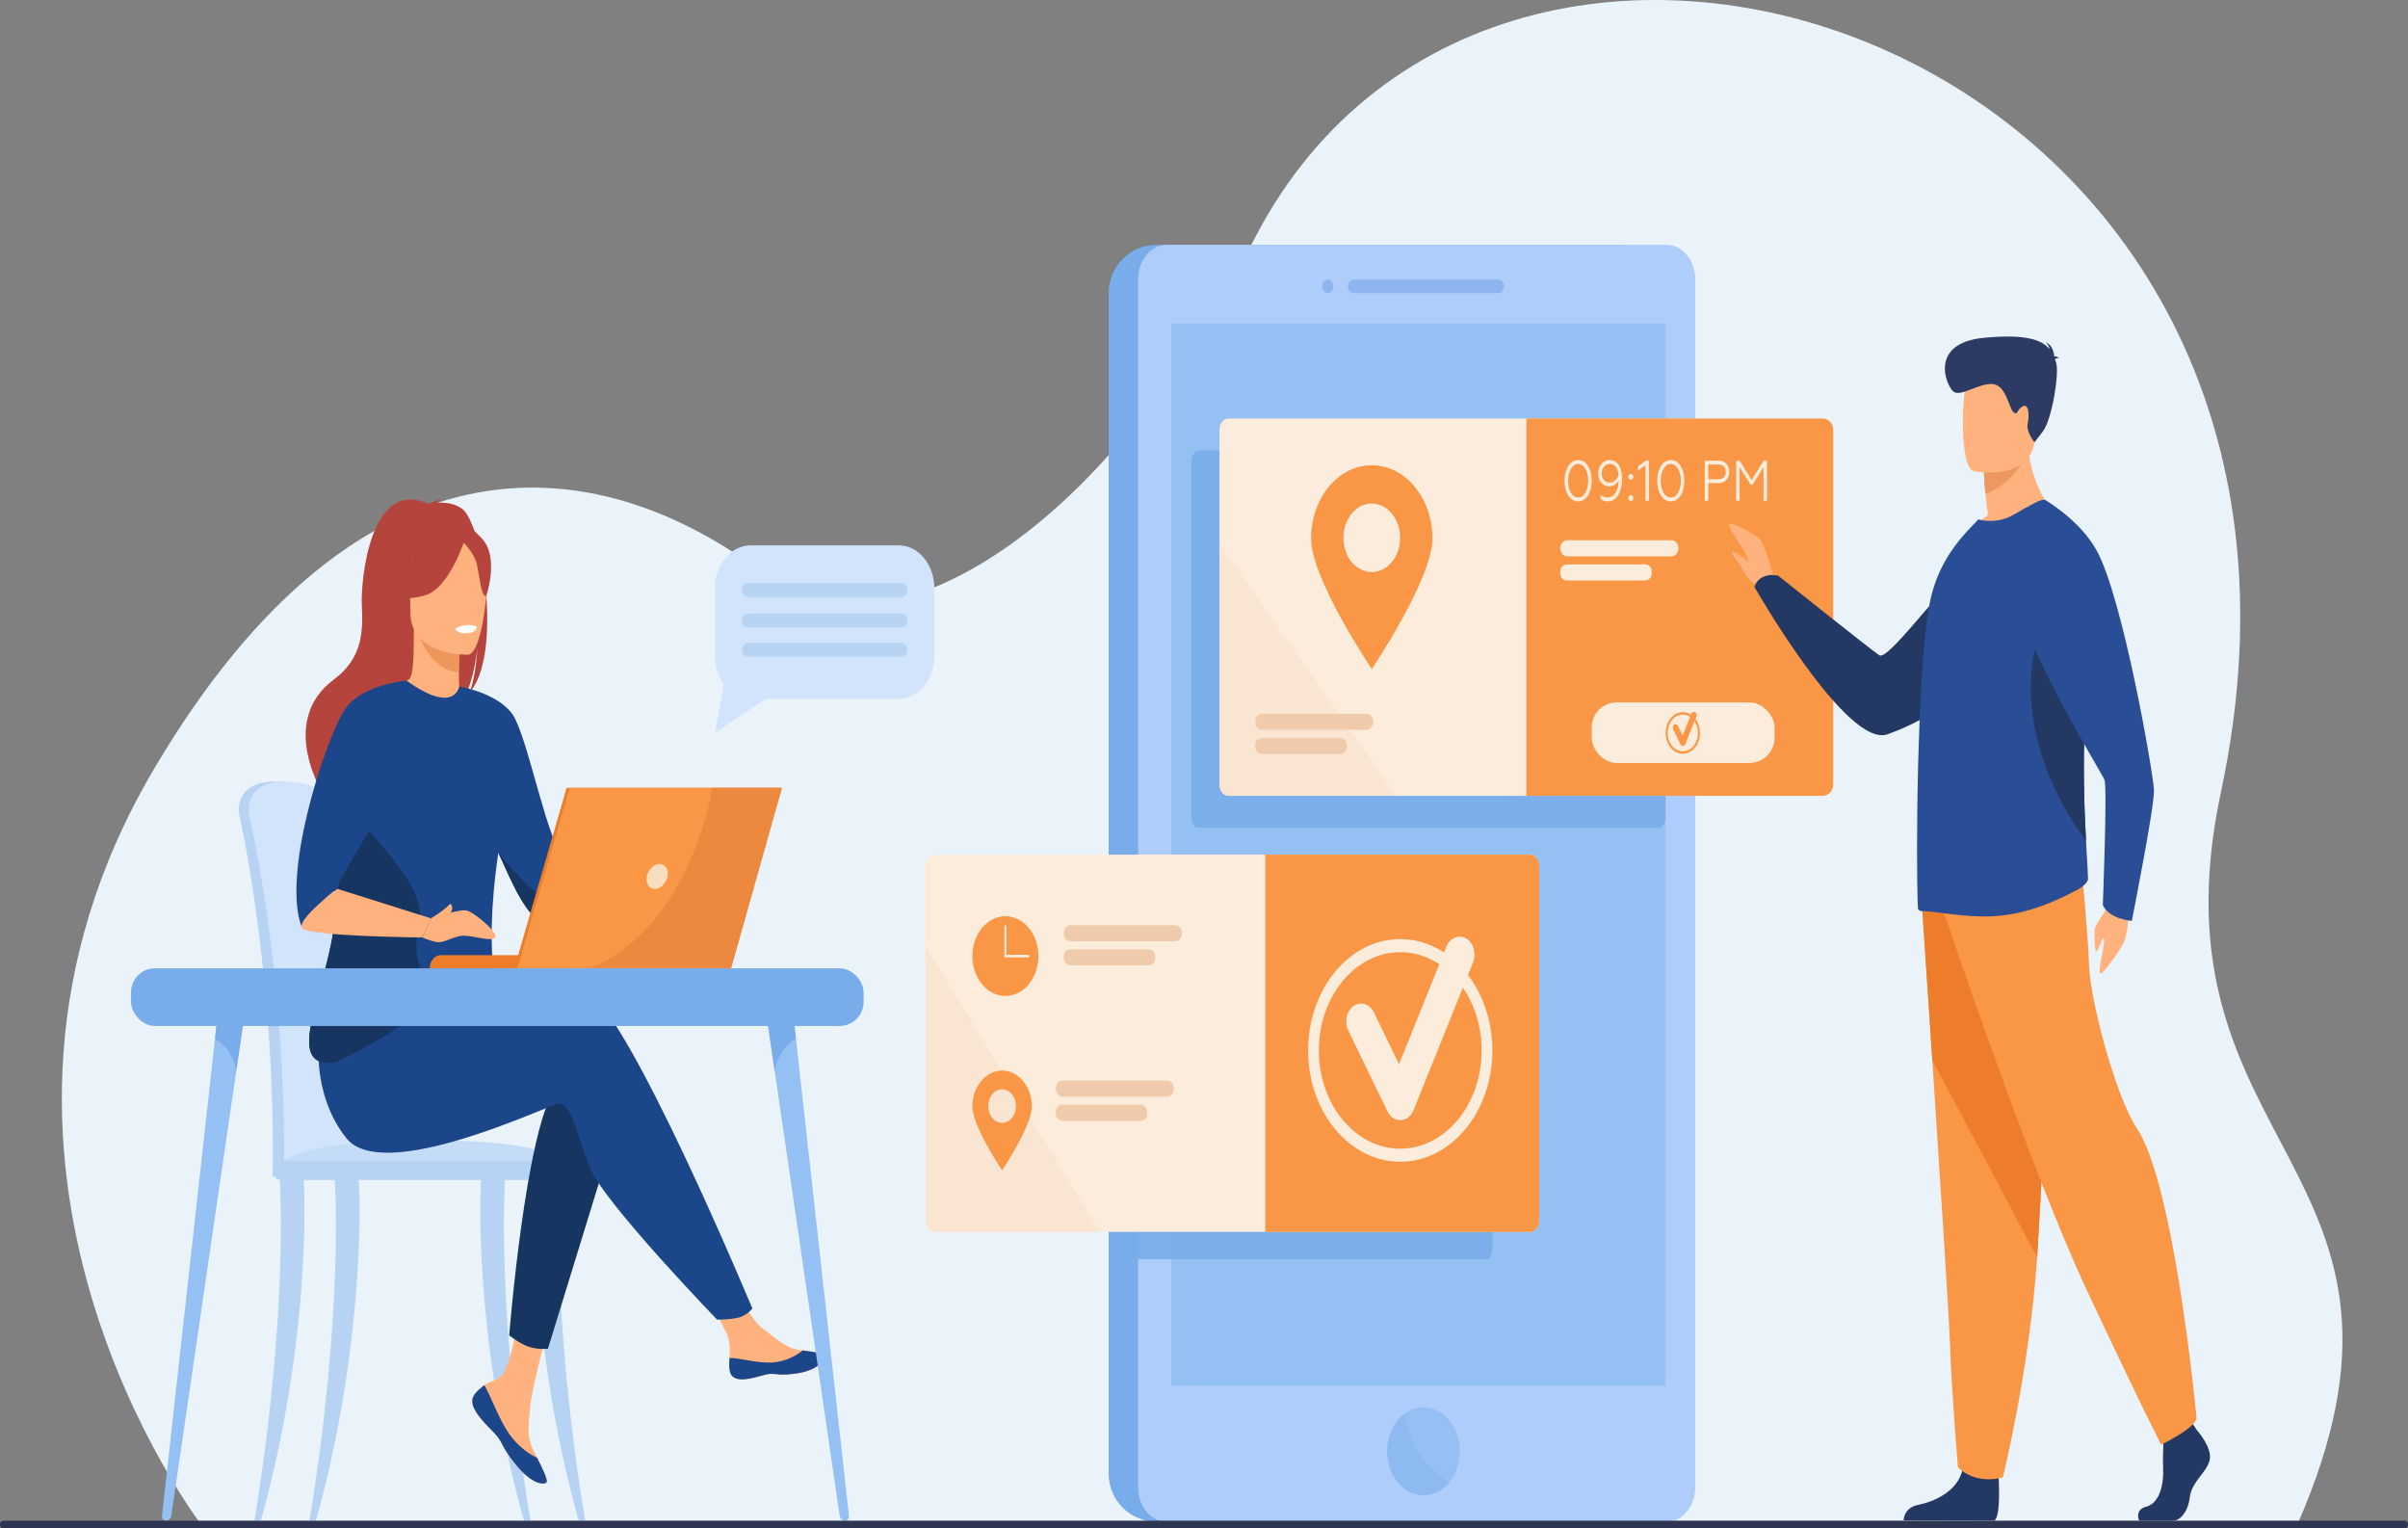 <svg viewBox="0 0 1620 1028" xmlns="http://www.w3.org/2000/svg"><rect x="0" y="0" width="1620" height="1028" fill="#808080" stroke="none"/><g id="a"></g><g id="b"><g id="c"><g><path fill="#ebf3fa" d="M135.7,1025.87s-188.51-244.42-31.88-509.03c138.97-234.79,300.99-218.74,419.87-123.46,50.63,40.58,196.6,5,320.84-233.9,169.43-325.8,756.74-128.2,649.66,373.05-51.82,242.57,157.71,251.39,50.95,493.86l-1409.44-.51Z"></path><g><path fill="#78acea" d="M778.2,164.67h310.12c17.86,0,32.35,14.5,32.35,32.35V991.21c0,17.86-14.5,32.35-32.35,32.35h-310.12c-17.86,0-32.35-14.5-32.35-32.35V197.03c0-17.86,14.5-32.35,32.35-32.35Z"></path><path fill="#afcdfb" d="M1140.49,187.84V1000.4c0,12.74-8.63,23.16-19.18,23.16h-336.47c-10.55,0-19.18-10.42-19.18-23.16V187.84c0-12.74,8.63-23.17,19.18-23.17h336.47c10.55,0,19.18,10.42,19.18,23.17Z"></path><g><path opacity=".4" fill="#5e92dd" d="M1008,197.18h-97.44c-2.09,0-3.79-2.06-3.79-4.58h0c0-2.52,1.71-4.58,3.79-4.58h97.44c2.08,0,3.79,2.06,3.79,4.58h0c0,2.52-1.71,4.58-3.79,4.58Z"></path><path opacity=".4" fill="#5e92dd" d="M893.26,197.18h0c-2.08,0-3.79-2.06-3.79-4.58h0c0-2.52,1.71-4.58,3.79-4.58h0c2.08,0,3.79,2.06,3.79,4.58h0c0,2.52-1.71,4.58-3.79,4.58Z"></path></g><path fill="#95c0f4" d="M982.17,976.1c0,8.1-2.71,15.45-7.09,20.79-4.43,5.4-10.58,8.74-17.36,8.74-13.5,0-24.45-13.22-24.45-29.53,0-10.48,4.52-19.68,11.35-24.92,3.78-2.91,8.28-4.6,13.11-4.6,13.5,0,24.45,13.22,24.45,29.52Z"></path><rect fill="#95c0f4" height="714.48" width="332.38" y="217.58" x="788.1"></rect><path fill="#8cbaf1" d="M975.08,996.89c-4.43,5.4-10.58,8.74-17.36,8.74-13.5,0-24.45-13.22-24.45-29.53,0-10.48,4.52-19.68,11.35-24.92,2.4,12.57,9.5,33.6,30.47,45.71Z"></path></g><path opacity=".9" fill="#78acea" d="M1115.7,303h-309.33c-2.63,0-4.78,3.36-4.78,7.48v238.83c0,4.11,2.15,7.47,4.78,7.47h309.33c2.63,0,4.78-3.36,4.78-7.47v-238.83c0-4.12-2.15-7.48-4.78-7.48Z"></path><path opacity=".9" fill="#78acea" d="M1000.3,593.15h-241.16c-2.05,0-3.73,3.36-3.73,7.48v238.83c0,4.11,1.68,7.47,3.73,7.47h241.16c2.05,0,3.73-3.36,3.73-7.47v-238.83c0-4.12-1.68-7.48-3.73-7.48Z"></path><g><path fill="#fcecdb" d="M1233.3,288.97v238.83c0,4.1-2.78,7.47-6.2,7.47h-400.51c-3.4,0-6.18-3.36-6.18-7.47v-238.83c0-4.12,2.78-7.48,6.18-7.48h400.51c3.41,0,6.2,3.36,6.2,7.48Z"></path><path fill="#f99746" d="M1233.3,288.97v238.83c0,4.11-3.24,7.47-7.2,7.47h-199.24v-253.78h199.24c3.96,0,7.2,3.36,7.2,7.48Z"></path><g><path fill="#fcecdb" d="M1124.66,374.19h-70.49c-2.47,0-4.49-2.44-4.49-5.42h0c0-2.98,2.02-5.42,4.49-5.42h70.49c2.47,0,4.49,2.44,4.49,5.42h0c0,2.98-2.02,5.42-4.49,5.42Z"></path><path fill="#fcecdb" d="M1054.18,379.61h52.51c2.48,0,4.5,2.02,4.5,4.5v1.84c0,2.48-2.02,4.5-4.5,4.5h-52.51c-2.48,0-4.5-2.02-4.5-4.5v-1.84c0-2.48,2.02-4.5,4.5-4.5Z"></path></g><g><path fill="#fcecdb" d="M1055.1,313.45c1.69-2.69,3.92-4.04,6.62-4.04s4.9,1.35,6.59,4c1.69,2.65,2.52,5.96,2.52,9.92s-.83,7.27-2.52,9.92c-1.69,2.65-3.88,4-6.59,4s-4.93-1.35-6.62-4c-1.69-2.65-2.52-5.96-2.52-9.92s.83-7.23,2.52-9.88Zm11.49,1.85c-1.27-2.15-2.9-3.23-4.87-3.23s-3.6,1.08-4.87,3.23c-1.27,2.15-1.91,4.84-1.91,8.04s.64,5.92,1.88,8.07c1.27,2.11,2.9,3.19,4.9,3.19s3.63-1.08,4.87-3.19c1.27-2.15,1.91-4.84,1.91-8.07s-.64-5.88-1.91-8.04Z"></path><path fill="#fcecdb" d="M1089,312.76c1.5,2.19,2.26,5.31,2.26,9.27,.13,8.38-3.63,15.3-9.68,15.22-1.81,0-3.41-.54-4.71-1.65v-2.73c1.4,1.15,2.9,1.73,4.52,1.73,5.28,0,7.48-5.8,7.58-11.49-1.18,2.42-3.5,4-6.53,4-2.01,0-3.72-.81-5.13-2.38-1.37-1.61-2.07-3.69-2.07-6.19,0-2.65,.73-4.81,2.16-6.54,1.46-1.73,3.28-2.58,5.41-2.58,2.61,0,4.68,1.11,6.18,3.34Zm-9.9,1.15c-1.02,1.19-1.53,2.73-1.53,4.61s.51,3.31,1.56,4.42c1.05,1.11,2.32,1.65,3.88,1.65,1.31,0,2.51-.5,3.63-1.5,1.12-1,1.85-2.23,2.26-3.73-.38-4.61-2.48-7.3-5.95-7.3-1.53,0-2.8,.61-3.85,1.85Z"></path><path fill="#fcecdb" d="M1095.97,319.3c.64-.77,1.72-.77,2.36,0,.64,.77,.64,2.08,0,2.84-.64,.77-1.72,.77-2.36,0-.64-.77-.64-2.08,0-2.84Zm0,14.3c.64-.77,1.72-.77,2.36,0,.64,.77,.64,2.08,0,2.84-.64,.77-1.72,.77-2.36,0-.64-.77-.64-2.08,0-2.84Z"></path><path fill="#fcecdb" d="M1106.99,336.79v-23.84l-5,3.46v-2.73l5.25-3.81h2.07v26.91h-2.32Z"></path><path fill="#fcecdb" d="M1117.43,313.45c1.69-2.69,3.92-4.04,6.62-4.04s4.9,1.35,6.59,4c1.69,2.65,2.52,5.96,2.52,9.92s-.83,7.27-2.52,9.92c-1.69,2.65-3.88,4-6.59,4s-4.93-1.35-6.62-4c-1.69-2.65-2.51-5.96-2.51-9.92s.83-7.23,2.51-9.88Zm11.49,1.85c-1.27-2.15-2.9-3.23-4.87-3.23s-3.6,1.08-4.87,3.23c-1.27,2.15-1.91,4.84-1.91,8.04s.64,5.92,1.88,8.07c1.27,2.11,2.9,3.19,4.9,3.19s3.63-1.08,4.87-3.19c1.27-2.15,1.91-4.84,1.91-8.07s-.64-5.88-1.91-8.04Z"></path><path fill="#fcecdb" d="M1146.88,336.79v-26.91h9.36c4.46,0,7.13,3,7.13,7.46s-2.67,7.57-7.13,7.57h-7v11.88h-2.36Zm2.36-14.46h6.84c3.15,0,4.97-1.81,4.97-4.92s-1.81-4.96-4.97-4.96h-6.84v9.88Z"></path><path fill="#fcecdb" d="M1168.05,336.79v-26.91h2.32l8.05,13.03,8.05-13.03h2.29v26.91h-2.32v-22.61l-7.29,11.76h-1.43l-7.35-11.76v22.61h-2.32Z"></path></g><path fill="#f9e5d1" d="M939.28,535.27h-112.68c-3.4,0-6.18-3.36-6.18-7.47v-162.3c30.72,43.83,90.86,129.75,118.86,169.77Z"></path><path fill="#f99746" d="M922.87,312.93c-22.55,0-40.82,22.07-40.82,49.3s40.82,87.76,40.82,87.76c0,0,40.83-60.53,40.83-87.76s-18.28-49.3-40.83-49.3Zm0,71.84c-10.54,0-19.08-10.32-19.08-23.04s8.54-23.04,19.08-23.04,19.08,10.32,19.08,23.04-8.54,23.04-19.08,23.04Z"></path><g><path fill="#efcbab" d="M919.44,490.91h-70.49c-2.47,0-4.49-2.44-4.49-5.42h0c0-2.98,2.02-5.42,4.49-5.42h70.49c2.47,0,4.49,2.44,4.49,5.42h0c0,2.98-2.02,5.42-4.49,5.42Z"></path><rect fill="#efcbab" ry="4.5" rx="4.5" height="10.84" width="61.51" y="496.33" x="844.46"></rect></g></g><g><path fill="#fcecdb" d="M1035.53,582.29v238.83c0,4.11-2.78,7.47-6.19,7.47h-400.5c-3.41,0-6.2-3.36-6.2-7.47v-238.83c0-4.1,2.78-7.47,6.2-7.47h400.5c3.41,0,6.19,3.36,6.19,7.47Z"></path><path fill="#f99746" d="M1035.53,582.29v238.83c0,4.12-2.78,7.48-6.19,7.48h-178.13v-253.78h178.13c3.4,0,6.19,3.36,6.19,7.47Z"></path><g><path fill="#fcecdb" d="M942.02,753.43c-3.54,0-6.82-2.26-8.62-5.97l-26.32-54.34c-2.79-5.75-1.18-13.14,3.58-16.5,4.76-3.36,10.88-1.43,13.67,4.32l16.89,34.86,31.8-79.01c2.41-5.99,8.39-8.49,13.35-5.58,4.96,2.91,7.03,10.13,4.62,16.12l-39.97,99.31c-1.61,4-4.92,6.61-8.6,6.78-.13,0-.26,0-.39,0Z"></path><path fill="#fcecdb" d="M942.03,781.4c-34.19,0-62-33.59-62-74.88s27.81-74.88,62-74.88,62,33.59,62,74.88-27.81,74.88-62,74.88Zm0-140.98c-30.18,0-54.74,29.65-54.74,66.1s24.56,66.1,54.74,66.1,54.74-29.65,54.74-66.1-24.56-66.1-54.74-66.1Z"></path></g><path fill="#f9e5d1" d="M739.96,828.6h-111.11c-3.41,0-6.2-3.36-6.2-7.47v-184.81l117.31,192.29Z"></path><g><g><path fill="#f99746" d="M676.39,616.25c-12.27,0-22.21,12.01-22.21,26.82s9.94,26.82,22.21,26.82,22.21-12.01,22.21-26.82-9.94-26.82-22.21-26.82Zm15.38,27.68h-15.38c-.39,0-.71-.38-.71-.86v-19.97c0-.47,.32-.86,.71-.86s.71,.38,.71,.86v19.12h14.67c.39,0,.71,.38,.71,.86s-.32,.86-.71,.86Z"></path><g><path fill="#efcbab" d="M790.65,633.08h-70.49c-2.47,0-4.49-2.44-4.49-5.42h0c0-2.98,2.02-5.42,4.49-5.42h70.49c2.47,0,4.49,2.44,4.49,5.42h0c0,2.98-2.02,5.42-4.49,5.42Z"></path><rect fill="#efcbab" ry="4.5" rx="4.5" height="10.84" width="61.51" y="638.5" x="715.68"></rect></g></g><g><path fill="#f99746" d="M674.17,720.05c-11.04,0-19.99,10.81-19.99,24.14s19.99,42.98,19.99,42.98c0,0,19.99-29.64,19.99-42.98s-8.95-24.14-19.99-24.14Zm0,35.18c-5.16,0-9.34-5.05-9.34-11.28s4.18-11.28,9.34-11.28,9.34,5.05,9.34,11.28-4.18,11.28-9.34,11.28Z"></path><g><path fill="#efcbab" d="M785.29,737.65h-70.49c-2.47,0-4.49-2.44-4.49-5.42h0c0-2.98,2.02-5.42,4.49-5.42h70.49c2.47,0,4.49,2.44,4.49,5.42h0c0,2.98-2.02,5.42-4.49,5.42Z"></path><rect fill="#efcbab" ry="4.5" rx="4.5" height="10.84" width="61.51" y="743.07" x="710.32"></rect></g></g></g></g><g><g><path fill="#b7d3f3" d="M241.61,718.58c-1.47-43.59-4.63-81.52-8.42-107.96-6.04-42.16-11.47-66.41-11.53-66.67-.8-3.71-12.28-18.71-37.83-18.25-25.54,.46-23.12,20.14-23.12,20.14h0c0,.66,.07,1.29,.18,1.75,.25,1.01,23.69,103.68,22.68,236.24-.01,1.86-.19,5.08-.08,7.22,0,0,59.19,1.85,59.21,0,2.06-11.58,1.06-43.69-1.09-72.47Z"></path><path fill="#d2e3fc" d="M249.05,783.17c-.02,1.85-.83,3.33-1.81,3.33h-.02c-.98-.03-1.77-1.51-1.78-3.33h-50.73c-.02,1.85-.83,3.33-1.81,3.33h-.02c-1-.03-1.8-1.55-1.79-3.42,.29-37.95-1.5-73.38-4.21-104.65-6.74-77.99-19.21-130.11-19.39-130.84-.11-.46-.18-1.08-.18-1.75,0,0-2.42-19.67,23.12-20.14,25.55-.47,37.03,14.54,37.83,18.25,.05,.19,3.12,13.93,7.21,38.62,1.36,8.18,2.82,17.56,4.32,28.05,3.78,26.45,6.95,64.37,8.42,107.96,2.15,28.78,2.9,53.01,.84,64.6Z"></path><path fill="#c5dcf8" d="M187.34,786.5h198.88s-4.63-22.63-119.81-19.26c-81.51,2.39-79.07,19.26-79.07,19.26Z"></path><path fill="#b7d3f3" d="M171.16,1022.91c23.06-140.97,17.13-227.48,17.1-228.57-.06-2.17,3.25-4.14,5.04-4.21,1.8-.04,9.76-.64,10.68,1.22,1.21,2.43,5.85,109.02-28.52,231.56h-4.3Z"></path><path fill="#b7d3f3" d="M356.85,1022.91c-23.06-140.97-17.13-227.48-17.1-228.57,.06-2.17-3.25-4.14-5.04-4.21-1.8-.04-9.76-.64-10.68,1.22-1.21,2.43-5.85,109.02,28.52,231.56h4.3Z"></path><path fill="#b7d3f3" d="M393.65,1022.91c-23.06-140.97-17.13-227.48-17.1-228.57,.06-2.17-3.25-4.14-5.04-4.21-1.8-.04-9.76-.64-10.68,1.22-1.21,2.43-5.85,109.02,28.52,231.56h4.3Z"></path><path fill="#b7d3f3" d="M208.2,1022.91c23.06-140.97,17.13-227.48,17.1-228.57-.06-2.17,3.25-4.14,5.04-4.21,1.8-.04,9.76-.64,10.68,1.22,1.21,2.43,5.85,109.02-28.52,231.56h-4.3Z"></path><rect fill="#b7d3f3" ry="5.43" rx="5.43" height="13.07" width="207.03" y="780.65" x="183.39"></rect><g><path fill="#ffb27d" d="M379.36,576.82l66.11-17.29,3.89,11.46s-72.94,52.42-79.78,49.85c-6.83-2.57,9.78-44.02,9.78-44.02Z"></path><path fill="#ffb27d" d="M319.25,937.89c-1.66,2.29-1.87,4.85-1.05,7.59,0,.01,0,.03,.02,.04,1.52,5.06,6.52,10.7,12.34,16.34,.74,.73,1.4,1.38,1.98,1.99,.15,.16,.3,.32,.44,.48,.12,.12,.23,.25,.34,.37,5.42,6.04,3.38,7.42,13.12,19.67,11.11,13.96,18.76,14.21,20.93,12.94,1.84-1.08-1.9-8.49-6.04-16.81-.2-.4-.4-.81-.6-1.21-.55-1.11-1.1-2.23-1.65-3.34-4.86-10.01-3.61-14.71-2.46-29.62,.94-12.11,15.6-67.66,15.6-67.66l-21.29-4.43s-6.41,44.23-13.47,51.05c-3.78,3.63-8.01,3.68-11.64,6.37-.26,.19-.51,.38-.76,.58-2.06,1.65-4.16,3.36-5.82,5.65Z"></path><path fill="#1c468a" d="M319.25,937.89c-1.66,2.29-1.87,4.85-1.05,7.59,0,.01,0,.03,.02,.04,1.86,5.05,6.74,10.67,12.36,16.29,.73,.74,1.38,1.41,1.96,2.04,.15,.16,.3,.32,.44,.48,.12,.12,.23,.25,.34,.37,5.42,6.04,3.38,7.42,13.12,19.67,11.11,13.96,18.76,14.21,20.93,12.94,1.84-1.08-1.9-8.49-6.04-16.81-2.16-.96-12.21-5.88-19.8-17.62-6.69-10.31-11.15-23.55-15.71-31.23-.26,.19-.51,.38-.76,.58-2.06,1.65-4.16,3.36-5.82,5.65Z"></path><path fill="#ffb27d" d="M490.91,921.83c1.31,7.94,10.68,6.61,21.15,3.52,10.47-3.09,7.98,.58,22.87-1.41,14.89-1.99,19.41-8.7,19.86-11.37,.41-2.37-6.95-3.21-14.85-4.31-.99-.13-1.99-.28-2.99-.43-8.91-1.35-15.44-8.29-23.53-14-7.67-5.4-19.11-27.42-19.11-27.42l-20.43,1.95s10.72,19.66,14.86,28.21c2.44,5.03,2.31,11.68,2,16.81-.16,2.79-.31,5.64,.16,8.44Z"></path><path fill="#1c468a" d="M512.06,925.36c10.47-3.09,7.98,.58,22.87-1.41,14.89-1.99,19.41-8.7,19.86-11.37,.41-2.37-6.95-3.21-14.85-4.31l-.07,.18s-8.93,7.65-21.33,8.01c-10.1,.3-20.81-3.2-27.79-3.06-.16,2.79-.31,5.64,.16,8.44,1.31,7.94,10.68,6.61,21.15,3.52Z"></path><path fill="#ffb27d" d="M445.46,559.53s4.87-14.4,10.22-14.99c5.35-.59,22.39-3.82,23.6-.88,1.22,2.94,0,13.52-3.65,17.34-3.65,3.82-26.28,9.99-26.28,9.99l-3.89-11.46Z"></path><path fill="#163560" d="M412.64,764.1l-44.02,143.07s-6.76,.79-13.25-1.47c-5.97-2.08-12.8-7.53-12.8-7.53,0,0,10.92-137.37,30.94-165.95,20.02-28.57,39.13,31.87,39.13,31.87Z"></path><path fill="#1c468a" d="M238.52,706.23s126.49-51.65,154.71-40.66c28.21,10.99,112.91,214.5,112.91,214.5,0,0-1.91,3.07-7.13,5.43-4.85,2.2-16.6,2.06-16.6,2.06,0,0-76.44-79.13-85.54-102.21-9.1-23.08-12.74-45.06-21.84-42.86-9.1,2.2-117.39,53.85-141.97,23.08-24.57-30.77-18.15-70.75-18.15-70.75l23.61,11.41Z"></path><path fill="#b5453c" d="M310.63,342c-5.47-3.75-12.02-4.16-16.6-3.84,1.18-1.47,3.5-2.01,3.5-2.01-2.84-.51-9.19,2.89-9.19,2.89-39.53-18.4-45.75,51.9-44.92,68.23,.82,16.33,.92,35.13-18.81,49.77-38.83,28.82-6.07,79.13-6.07,79.13,.31,.22,18.07,36.6,18.07,36.6-1-13.2,49.43-82.84,75.73-103.7,6.4-11.39,8.68-31.5,8.85-33.08-1.11,15.95-3.36,24.89-5.38,29.93,22.28-24.76,9.31-113.99-5.19-123.93Z"></path><path fill="#ffb27d" d="M310.79,470.12c.13,.07-12.7,8.12-22.35,4.93-9.08-2.99-15.01-17.21-14.89-17.24,3.85-.92,4.95-7.3,4.87-34.73l1.74,.41,29.23,6.99s-.67,11.11-.68,21.57c-.02,8.79,.42,17.12,2.09,18.06Z"></path><path fill="#ed975d" d="M309.39,430.49s-.67,11.11-.68,21.57c-16.36-.56-25-18.58-28.54-28.56l29.23,6.99Z"></path><path fill="#b5453c" d="M277.14,419.66s-8.57-16.36-10.63-30.34c-1.47-9.98,2.74-46.99,33.54-41.66,0,0,8.94,1.06,17.35,7.92,6.69,5.45,16.34,17.23,5.55,49.52l-2.8,10.91-43.01,3.65Z"></path><path fill="#ffb27d" d="M314.85,440.4s-38.7,.77-38.73-28.34c-.03-29.11-5.04-48.62,19.67-50.34,24.71-1.72,29.52,9.38,31.48,19.09,1.97,9.71-2.36,58.64-12.43,59.59Z"></path><path fill="#b5453c" d="M313.42,361.01s-10.6,34.15-26.86,39.2c-16.26,5.05-23.31-.21-23.31-.21,0,0,12.47-11.97,15.06-32.85,0,0,27.12-22.39,35.11-6.14Z"></path><path fill="#b5453c" d="M310.8,363.78s7.91,7.62,9.84,15.04c1.93,7.41,2.8,22.67,6.48,22.15,0,0,7.98-23.21-.99-36.35-9.51-13.92-15.33-.85-15.33-.85Z"></path><path fill="#1c468a" d="M224.62,595.85c-3.82-19.33,9.17-56.84,22.72-87.89,12.3-28.14,25.06-50.97,26.21-50.15,32.44,23.25,35.37,3.92,35.37,3.92h0s29.46,4.73,37.81,22.07c10.35,21.52,21.53,81.64,32.63,93.02-1.71,6.3-.97,9.66,.83,17.47,.39,1.68,.81,3.27,1.29,4.77,1.67,5.49,3.77,9.95,5.57,13.82-5.64,4.14-16.55,12.02-24.58,6.35-12.24-8.65-21.8-35-27.17-45.49-.02-.04-.04-.08-.06-.12-11.69,79.88,4.2,98.07-3.84,106.49-8.49,8.89-20.63-4.23-47.32,9.74-17.51,9.17-41.81,22.44-58.17,24.74-8.58,1.22-14.98-.59-17.07-7.58-6.07-20.33,23.06-74.33,15.77-111.18Z"></path><path fill="#fff" d="M306.25,422.75s.72,3.7,8.34,3.13c0,0,6.4-.48,6.2-4.54,0,0-6.2-2.89-14.54,1.41Z"></path><path fill="#163560" d="M208.84,707.03c2.09,7,8.49,8.8,17.07,7.58,11.32-5.96,60.23-28.84,59.68-44.34-.81-22.96-9.4-23.69-3.34-52.02,4.87-22.75-40.32-65.05-47.53-74.25-13.55,31.05-13.93,32.52-10.11,51.85,7.28,36.85-21.84,90.85-15.77,111.18Z"></path><path fill="#1c468a" d="M203.32,624.24c8.67-14.71,17.71-22.49,23.65-26.4-1.37-4.26,36.48-60.29,36.48-68.98s10.1-71.05,10.1-71.05c0,0-31.54,2.35-42.46,20.74-13.66,23-42.02,111.51-27.78,145.69Z"></path><path fill="#ffb27d" d="M226.97,597.84l63.02,19.86-5.92,12.82s-76.7-.65-80.76-6.28c-4.06-5.64,23.65-26.4,23.65-26.4Z"></path><path fill="#163560" d="M335.3,573.76c5.38,10.49,14.93,36.83,27.17,45.49,8.03,5.66,18.93-2.21,24.58-6.35-1.81-3.87-3.9-8.33-5.57-13.82-4.51,1.24-10,2.84-13.55,4.13-6.9,2.52-32.63-29.43-32.63-29.43Z"></path><path fill="#ffb27d" d="M289.99,617.7s19.79-6.76,24.51-5.18c4.71,1.58,20.87,14.5,18.6,18-2.27,3.51-16.5-2.1-23.05-1.04-6.55,1.06-11.61,4.96-16.33,4.12-4.71-.84-9.64-3.08-9.64-3.08l5.92-12.82Z"></path><path fill="#ffb27d" d="M289.99,617.7s9.68-6.01,12.44-9.43c.35-.43,.94-.34,1.2,.17,.74,1.41,1.43,4.12-1.97,6.82-4.89,3.89-11.67,2.44-11.67,2.44Z"></path></g></g><g><path fill="#ed7d2b" d="M381.46,651.33h-92.34c0-4.91,3.3-8.89,7.36-8.89h84.98v8.89Z"></path><polygon fill="#ed7d2b" points="381.19 529.89 523.95 529.89 489.71 651.33 346.02 651.33 381.19 529.89"></polygon><polygon fill="#f99746" points="526.05 529.89 491.81 651.32 348.13 651.32 383.29 529.89 526.05 529.89"></polygon><path fill="#f9ddbf" d="M449.09,589.48c-.89,4.64-4.72,8.4-8.56,8.4s-6.24-3.76-5.35-8.4c.89-4.64,4.72-8.4,8.56-8.4s6.24,3.76,5.35,8.4Z"></path><path fill="#ed893e" d="M526.05,529.89l-34.25,121.44h-95.15c63.03-25.98,79.81-105.2,82.63-121.44h46.77Z"></path></g></g><g><path fill="#95c0f4" d="M111.61,1022.91c1.81,0,3.35-1.53,3.66-3.62l17.93-122.73,25.79-176.51,7.21-49.36-18.37-.63-3.19,28.65-22.38,201.36-13.27,119.35c-.2,1.85,1.02,3.49,2.61,3.49Z"></path><path fill="#78acea" d="M144.64,698.7c11.9,6.34,14.35,21.34,14.35,21.34l7.21-49.36-18.37-.63-3.19,28.65Z"></path></g><g><path fill="#95c0f4" d="M568.51,1022.91c-1.81,0-3.35-1.53-3.66-3.62l-17.93-122.73-25.79-176.51-7.21-49.36,18.37-.63,3.19,28.65,22.38,201.36,13.27,119.35c.2,1.85-1.02,3.49-2.61,3.49Z"></path><path fill="#78acea" d="M535.47,698.7c-11.9,6.34-14.34,21.34-14.34,21.34l-7.21-49.36,18.37-.63,3.19,28.65Z"></path></g><rect fill="#78acea" transform="translate(669.11 1341.36) rotate(180)" ry="16.09" rx="16.09" height="38.76" width="492.82" y="651.3" x="88.14"></rect><rect fill="#2e3552" ry="2.16" rx="2.16" height="5.19" width="1620" y="1022.81" x="0"></rect><g><path fill="#ffb27d" d="M1193.87,390.45s-6.57-25.59-10.3-28.34c-3.73-2.75-19.28-12.01-20.2-9.51-.92,2.5,8.4,14.65,10.47,18.71,2.07,4.05,3.11,8.06,1.66,6.31-1.45-1.75-9.32-7.61-10.15-6.31-.83,1.3,3.94,6.31,6.21,10.31,2.28,4,4.76,10.76,12.84,12.26,8.08,1.5,9.47-3.43,9.47-3.43Z"></path><path fill="#ffb27d" d="M1433.25,605.88s-1.97,23.11-4.13,27.48c-2.16,4.37-11.36,18.34-15.27,21.08-3.92,2.74,2.39-18.41,1.59-22.52-.8-4.12-3.22,7.51-4.95,7.78-1.73,.27-1.28-10.19-1.34-14-.06-3.81,8.4-13.21,11.38-21.32,2.98-8.11,12.72,1.49,12.72,1.49Z"></path><path fill="#233862" d="M1373.24,368.75s-15.91,94.32-103.48,125.14c-27.34,9.62-89.44-99.06-89.44-99.06,0,0,2.18-10.02,15.86-7.72,0,0,60.47,48.34,68.08,53.6,6.75,4.66,51.18-59.9,71.43-70.32,20.25-10.41,37.55-1.64,37.55-1.64Z"></path><g><path fill="#233862" d="M1477.79,961.69s10.86,11.97,8.74,20.48c-2.12,8.51-11.92,14.18-13.25,24.58-1.32,10.4-6.62,16.07-11.39,16.07h-22.74s-3.51-7.32,4.97-9.52c8.48-2.21,11.68-14.42,11.15-25.77-.53-11.34,.79-26.47,.79-26.47l18.02-5.04,3.71,5.67Z"></path><path fill="#233862" d="M1344.51,992.65s1.95,27.25-2.82,30.08l-61.04-.15s0-8.51,9.8-10.4c9.8-1.89,27.03-8.82,29.94-24.26,2.91-15.44,24.11,4.73,24.11,4.73Z"></path><path fill="#f99746" d="M1292.97,607.76s3.22,47.76,7,105.18c5.14,77.99,11.33,173.79,11.94,191.94,1.06,31.51,5.3,81.92,5.3,81.92,0,0,10.06,11.98,30.21,6.93,0,0,17.95-71.96,23.08-148.1,.08-1.25,.16-2.51,.24-3.76,4.77-77.51,12.19-240.72,12.19-240.72l-89.95,6.62Z"></path><path fill="#ed7d2b" d="M1292.97,607.76s3.22,47.76,7,105.18l70.52,132.69c.08-1.25,.16-2.51,.24-3.76,4.77-77.51,12.19-240.72,12.19-240.72l-89.95,6.62Z"></path><path fill="#f99746" d="M1307.68,613.43s58.03,172.97,96.18,254.26c38.15,81.29,50.08,103.97,50.08,103.97,0,0,21.86-10.4,23.85-17.49,0,0-14.59-156.93-40.14-195.19-14.44-21.62-31.4-86.49-32.19-109.17-.79-22.69-5.17-67.58-5.17-67.58l-92.61,31.19Z"></path></g><path fill="#ffb27d" d="M1384.02,346.86s-39.26,22.88-61.9,14.39c0,0,5.57-8.49,15.32-14.8-.78-5.49-1.39-10.25-1.74-14.29-.96-9.32-.96-14.6-.96-14.6l15.15-14.39,14.36-13.77c-1.13,38.72,19.76,57.45,19.76,57.45Z"></path><path fill="#2a4e96" d="M1404.71,591.09c.09,2.9-5.05,6.21-7.31,7.45-16.8,8.91-32.47,15.11-50.23,17.19-20.98,2.59-45.79-3.11-54.32-2.9-.87,0-1.65-.41-2.35-1.14-.61-.52-1.04-31.05-.61-69.46,0-1.55,0-3.1,.09-4.65v-.52c.17-15.01,.61-30.75,1.22-46.48,1.22-34.57,3.49-67.91,7.31-86.33,4.61-21.74,15.06-36.13,24.55-46.59l7.83-8.28c7.84,1.86,16.11,1.34,24.38-3.52,9.05-5.28,18.8-10.97,20.37-9.52,11.84,10.45,19.85,33.95,24.12,63.98,.02,.15,.04,.29,.06,.44,2.39,17.17,3.59,36.37,3.51,56.49,0,7.46-.17,15.11-.52,22.67-1.75,34.24-.58,64.71,.57,85.83,.22,4.17,.45,7.98,.65,11.38,.35,6,.61,10.66,.7,13.97Z"></path><path fill="#233862" d="M1403.37,565.74c-65.08-90.74-24.71-156.7-24.71-156.7l21.16-8.29c2.39,17.17,3.59,36.37,3.51,56.49,0,7.46-.17,15.11-.52,22.67-1.75,34.24-.58,64.71,.57,85.83Z"></path><path fill="#ed985f" d="M1364.52,304.21s-9.92,21.84-28.82,27.95c-.96-9.32-.96-14.6-.96-14.6l15.15-14.39,14.63,1.03Z"></path><path fill="#ffb27d" d="M1327.84,316.93s37.46,7.4,40.97-20.41c3.52-27.81,10.72-45.58-13.05-51.48-23.77-5.9-29.76,3.88-32.84,12.82-3.07,8.94-4.74,56.43,4.91,59.07Z"></path><path fill="#2c3a64" d="M1382.43,241.72c.34-.47,1.12-.85,2.87-.97,0,0-1.39-1.05-3.26-1.11-.36-2.93-1.66-8.12-5.83-9.38,0,0,2.24,1.45,2.54,4.56-4.84-6-15.2-10.37-43.91-7.63-37.83,3.61-25.36,32.86-20.47,36.34,4.9,3.49,17.23-6.07,26.35-5.2,9.12,.87,10.86,16.8,13.96,18.98,3.1,2.18,1.88-1.68,6.07-3.97,4.19-2.29,4.59,6.1,3.38,11.54-1.21,5.45,4.55,12.64,4.55,12.64l5.82-7.56c5.82-7.56,11.3-39.6,8.65-46.43-.23-.6-.46-1.21-.7-1.83Z"></path><path fill="#2a4e96" d="M1375.62,336.11s23.7,13.55,35.06,34.39c17.63,32.32,38.06,150.1,38.43,161,.38,10.91-14.91,87.91-14.91,87.91,0,0-15.51-1.23-19.51-10.69,0,0,3.1-79.11,1.13-84.2-1.96-5.09-64.64-106.12-57.6-127.68,7.05-21.56,17.39-60.72,17.39-60.72Z"></path></g><rect fill="#fcecdb" ry="16.92" rx="16.92" height="40.76" width="123.04" y="472.43" x="1070.83"></rect><g><path fill="#f99746" d="M1132.14,501.72c-.66,0-1.27-.42-1.61-1.11l-4.91-10.14c-.52-1.07-.22-2.45,.67-3.08,.89-.63,2.03-.27,2.55,.81l3.15,6.5,5.93-14.74c.45-1.12,1.57-1.58,2.49-1.04,.93,.54,1.31,1.89,.86,3.01l-7.46,18.53c-.3,.75-.92,1.23-1.6,1.27-.02,0-.05,0-.07,0Z"></path><path fill="#f99746" d="M1132.14,506.94c-6.38,0-11.57-6.27-11.57-13.97s5.19-13.97,11.57-13.97,11.57,6.27,11.57,13.97-5.19,13.97-11.57,13.97Zm0-26.31c-5.63,0-10.21,5.53-10.21,12.33s4.58,12.33,10.21,12.33,10.21-5.53,10.21-12.33-4.58-12.33-10.21-12.33Z"></path></g><g><path fill="#d2e3fc" d="M604.75,366.82h-99.88c-13.12,0-23.86,12.97-23.86,28.81v45.63c0,7.24,2.25,13.88,5.93,18.95l-5.93,32.76,34.22-22.9h89.52c13.12,0,23.86-12.97,23.86-28.81v-45.63c0-15.85-10.74-28.81-23.86-28.81Z"></path><path fill="#b7d3f3" d="M606.63,401.58h-103.55c-2.13,0-3.88-2.11-3.88-4.68h0c0-2.57,1.74-4.68,3.88-4.68h103.55c2.13,0,3.88,2.11,3.88,4.68h0c0,2.57-1.74,4.68-3.88,4.68Z"></path><path fill="#b7d3f3" d="M606.63,422.06h-103.55c-2.13,0-3.88-2.11-3.88-4.68h0c0-2.57,1.74-4.68,3.88-4.68h103.55c2.13,0,3.88,2.11,3.88,4.68h0c0,2.57-1.74,4.68-3.88,4.68Z"></path><path fill="#b7d3f3" d="M606.63,441.78h-103.55c-2.13,0-3.88-2.11-3.88-4.68h0c0-2.57,1.74-4.68,3.88-4.68h103.55c2.13,0,3.88,2.11,3.88,4.68h0c0,2.57-1.74,4.68-3.88,4.68Z"></path></g></g></g></g></svg>